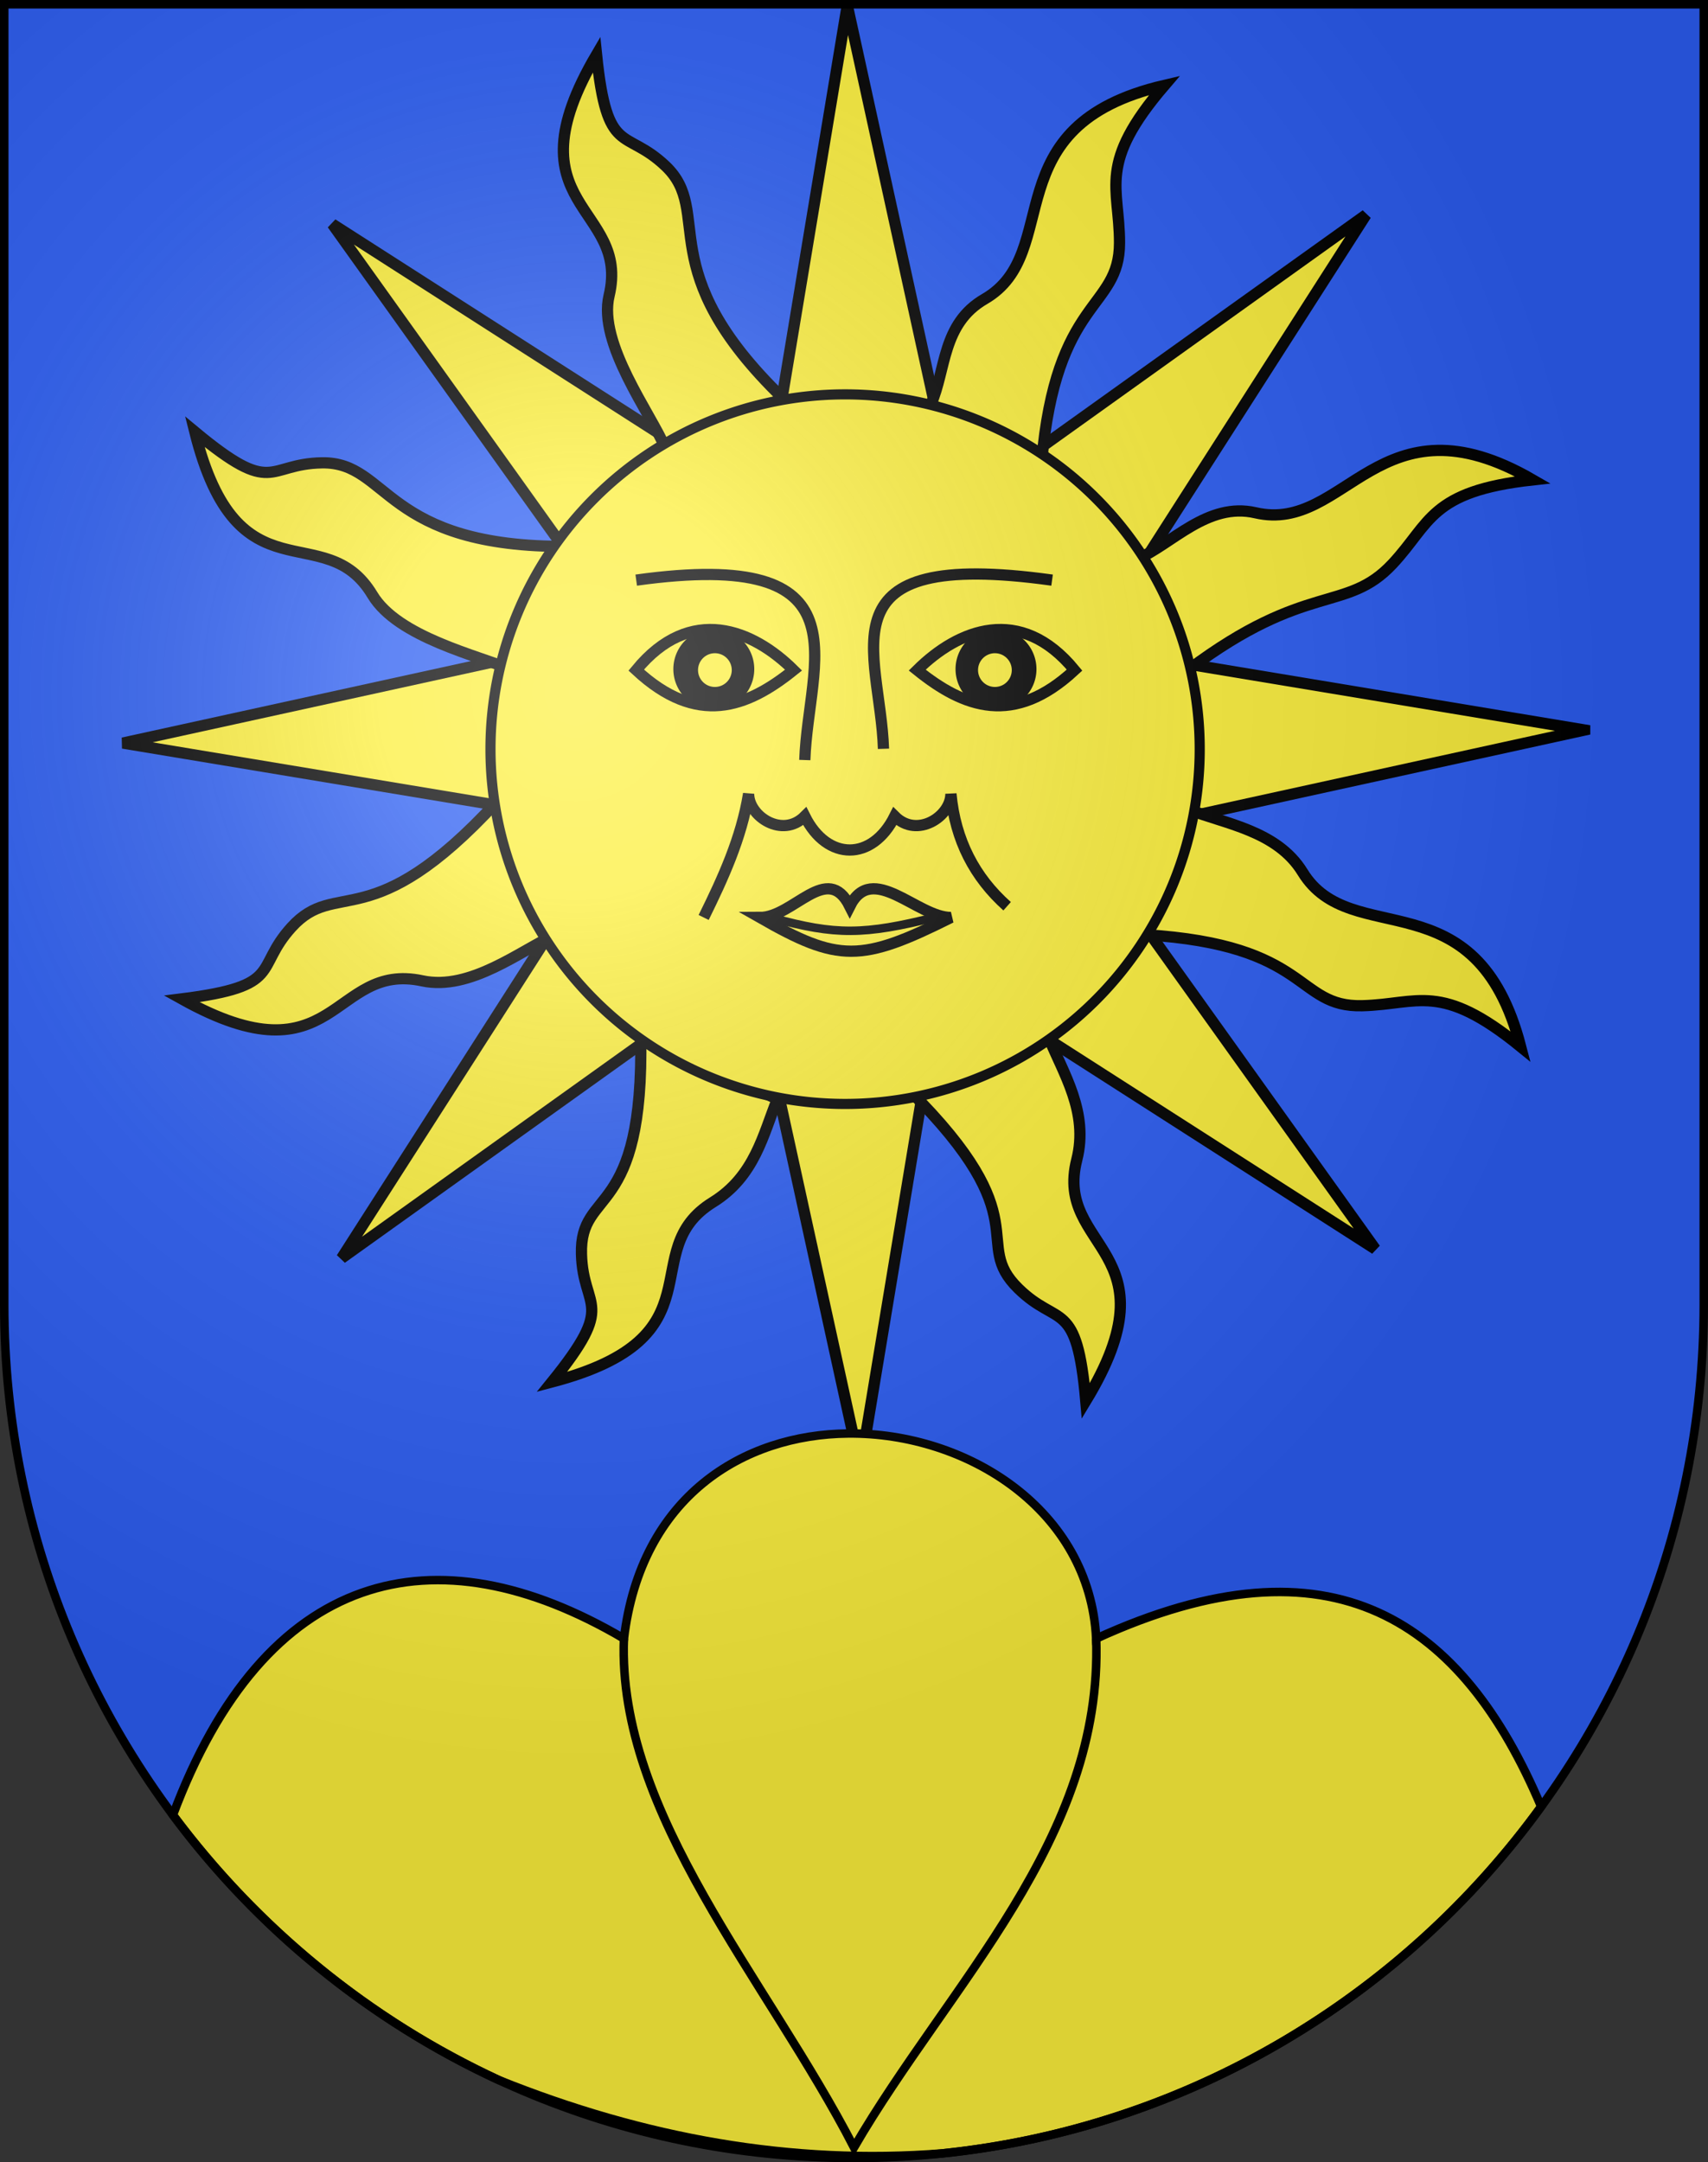 <svg xmlns="http://www.w3.org/2000/svg" xmlns:xlink="http://www.w3.org/1999/xlink" height="763" width="603" version="1.0"><rect width="100%" height="100%" fill="#333333" stroke="none"/><defs><radialGradient xlink:href="#a" id="b" gradientUnits="userSpaceOnUse" gradientTransform="matrix(1.215 0 0 1.267 -839.192 -490.49)" cx="858.042" cy="579.933" fx="858.042" fy="579.933" r="300"/><linearGradient id="a"><stop style="stop-color:#fff;stop-opacity:.314" offset="0"/><stop offset=".19" style="stop-color:#fff;stop-opacity:.251"/><stop style="stop-color:#6b6b6b;stop-opacity:.125" offset=".6"/><stop style="stop-color:#000;stop-opacity:.125" offset="1"/></linearGradient></defs><g style="display:inline"><path d="M1.5 1.5v458.868c0 166.31 134.315 301.132 300 301.132s300-134.822 300-301.132V1.5H1.5z" style="fill:#2b5df2;fill-opacity:1"/></g><g style="display:inline"><path transform="rotate(-2.274 -55180.525 64267.212) scale(3.968)" d="m770 635-45 8 24.548 37.376-37.477-26.163L703 698l-8-45-37.376 24.548 26.163-37.477L640 631l45-8-24.548-37.376 37.477 26.163L707 568l8 45 37.376-24.548-26.163 37.477L770 635z" style="opacity:1;fill:#fcef3c;fill-opacity:1;fill-rule:evenodd;stroke:#000;stroke-width:1;stroke-miterlimit:4;stroke-dasharray:none;stroke-opacity:1"/><path d="M714.23 607.353c1.349-3.08.97-7.151 4.77-9.353 7.16-4.15.607-15.42 16-19-6 7-4 9-4 14 0 6-5.665 4.783-6.936 19.595-3.688-1.865-3.76-2.183-9.835-5.242zM732.561 621.135c3.09-1.325 6.264-5.115 10.542-4.124 8.063 1.867 10.986-10.84 24.667-2.928-9.165 1.007-9.073 3.834-12.49 7.483-4.102 4.379-7.626 1.514-18.11 9.377l-4.609-9.808zM737.17 643.394c3.112 1.27 7.824 1.842 10.122 5.584 4.33 7.053 15.432.215 19.401 15.512-7.15-5.82-9.099-3.77-14.097-3.643-5.998.153-4.519-5.42-19.358-6.314l3.931-11.14zM724.715 663.707c1.257 3.118 3.566 6.59 2.482 10.845-2.042 8.02 9.01 7.943.803 21.448-.807-9.184-2.427-6.503-6-10-4.288-4.196 2-6-9.72-17.65l12.435-4.643zM700.56 669.155c-1.26 3.116-2.005 6.858-5.741 9.167-7.04 4.35.965 11.972-14.32 15.987 5.799-7.168 2.771-6.364 2.63-11.362-.171-5.997 5.606-2.927 5.266-19.449l12.166 5.657zM680.815 654.533c-3.069 1.374-7.56 5.024-11.854 4.101-8.09-1.74-7.599 9.302-21.402 1.607 9.147-1.151 6.408-2.67 9.768-6.371 4.032-4.443 7.044 1.017 18.246-11.132l5.242 11.795zM677 631c-3.1-1.3-10.208-2.919-12.47-6.683-4.264-7.094-11.984.816-15.808-14.518 7.095 5.888 6.329 2.85 11.328 2.77 5.999-.095 5.425 7.565 21.95 7.431l-5 11zM690.608 611.285c-1.303-3.1-6.042-9.313-5.021-13.584 1.924-8.05-9.126-7.81-1.118-21.434.942 9.172 2.522 6.467 6.146 9.911 4.35 4.133-1.424 9.2 10.466 20.676l-10.473 4.43z" style="opacity:1;fill:#fcef3c;fill-opacity:1;fill-rule:evenodd;stroke:#000;stroke-width:1;stroke-miterlimit:4;stroke-dasharray:none;stroke-opacity:1" transform="matrix(3.968 0 0 3.968 -2505.37 -2267.35)"/><path transform="translate(-2277.085 -2071.422) scale(3.577)" d="M755 653a35 35 0 1 1-70 0 35 35 0 1 1 70 0z" style="opacity:1;fill:#fcef3c;fill-opacity:1;fill-rule:evenodd;stroke:#000;stroke-width:1;stroke-miterlimit:4;stroke-dasharray:none;stroke-opacity:1"/><path d="M688 623c20.841-2.897 15.288 7.28 15 16M725 623c-20.841-2.897-15.288 6.28-15 15" style="opacity:1;fill:#fcef3c;fill-opacity:1;fill-rule:evenodd;stroke:#000;stroke-width:1;stroke-miterlimit:4;stroke-dasharray:none;stroke-opacity:1" transform="matrix(3.968 0 0 3.968 -2505.37 -2267.35)"/><path d="M702 631c-4.17 3.355-8.59 5.017-14 0 4.835-5.883 10.362-3.601 14 0z" style="opacity:1;fill:#fcef3c;fill-opacity:1;fill-rule:evenodd;stroke:#000;stroke-width:1;stroke-miterlimit:4;stroke-dasharray:none;stroke-opacity:1" transform="matrix(3.968 0 0 3.968 -2505.37 -2267.35)"/><path transform="translate(-3059.27 -2765.701) scale(4.761)" d="M698 630.5a2.5 2.5 0 1 1-5 0 2.5 2.5 0 1 1 5 0z" style="opacity:1;fill:#000;fill-opacity:1;fill-rule:evenodd;stroke:#000;stroke-width:1;stroke-miterlimit:4;stroke-dasharray:none;stroke-opacity:1"/><path transform="matrix(3.968 0 0 3.968 -2505.37 -2263.383)" d="M696 630a1 1 0 1 1-2 0 1 1 0 1 1 2 0z" style="opacity:1;fill:#fcef3c;fill-opacity:1;fill-rule:evenodd;stroke:#fcef3c;stroke-width:1;stroke-miterlimit:4;stroke-dasharray:none;stroke-opacity:1"/><path style="fill:#fcef3c;fill-opacity:1;fill-rule:evenodd;stroke:#000;stroke-width:1;stroke-miterlimit:4;stroke-dasharray:none;stroke-opacity:1" d="M713 631c4.17 3.355 8.59 5.017 14 0-4.835-5.883-10.362-3.601-14 0z" transform="matrix(3.968 0 0 3.968 -2505.37 -2267.35)"/><path style="fill:#000;fill-opacity:1;fill-rule:evenodd;stroke:#000;stroke-width:1;stroke-miterlimit:4;stroke-dasharray:none;stroke-opacity:1" d="M698 630.5a2.5 2.5 0 1 1-5 0 2.5 2.5 0 1 1 5 0z" transform="matrix(-4.761 0 0 4.761 3662.908 -2765.701)"/><path transform="matrix(-3.968 0 0 3.968 3109.008 -2263.383)" style="fill:#fcef3c;fill-opacity:1;fill-rule:evenodd;stroke:#fcef3c;stroke-width:1;stroke-miterlimit:4;stroke-dasharray:none;stroke-opacity:1" d="M696 630a1 1 0 1 1-2 0 1 1 0 1 1 2 0z"/><path d="M694 653c1.725-3.499 3.352-7.04 4-11 0 2 3 4 5 2 2 4 6 4 8 0 2 2 5 0 5-2 .386 4.134 2.113 7.43 5 10" style="opacity:1;fill:#fcef3c;fill-opacity:1;fill-rule:evenodd;stroke:#000;stroke-width:1;stroke-miterlimit:4;stroke-dasharray:none;stroke-opacity:1" transform="matrix(3.968 0 0 3.968 -2505.37 -2267.35)"/><path d="M699 653c3 0 6-5 8-1 2-4 6 1 9 1-8 4-10 4-17 0z" style="opacity:1;fill:#fcef3c;fill-opacity:1;fill-rule:evenodd;stroke:#000;stroke-width:1;stroke-miterlimit:4;stroke-dasharray:none;stroke-opacity:1" transform="matrix(3.968 0 0 3.968 -2505.37 -2267.35)"/><g style="display:inline"><path style="fill:#fcef3c;fill-opacity:1;fill-rule:evenodd;stroke:#000;stroke-width:3;stroke-miterlimit:4;stroke-dasharray:none;stroke-opacity:1" d="M299.438 505.844c-37.072.342-73.145 22.273-79.157 72.375-67.067-39.451-126.868-24.307-159.218 62.25 29.81 40.03 69.301 72.389 115 93.531 51.318 20.615 103.44 30.022 156.625 25.875 86.817-8.998 162.615-55.167 211.406-122.375-27.725-65.525-73.489-97.534-157.094-59.281-2.271-45.426-45.548-72.763-87.563-72.375z"/><path d="M220.268 578.205C217.884 640.327 270.74 698.2 301.5 757.771c33.768-57.975 87.896-108.678 85.507-179.566" style="fill:none;fill-opacity:1;fill-rule:evenodd;stroke:#000;stroke-width:3;stroke-miterlimit:4;stroke-dasharray:none;stroke-opacity:1"/></g><path style="opacity:1;fill:#000;fill-opacity:1;fill-rule:evenodd;stroke:#000;stroke-width:3;stroke-miterlimit:4;stroke-dasharray:none;stroke-opacity:1" d="M330.303 323.64C305 330 295 330 273 324c22 6 32 6 57.303-.36z"/></g><g style="display:inline"><path style="fill:url(#b);fill-opacity:1" d="M1.5 1.5v458.868c0 166.31 134.315 301.132 300 301.132s300-134.821 300-301.132V1.5H1.5z"/></g><g style="display:inline"><path style="fill:none;fill-opacity:1;stroke:#000;stroke-width:3;stroke-miterlimit:4;stroke-dasharray:none;stroke-opacity:1" d="M1.5 1.5v458.868c0 166.31 134.315 301.132 300 301.132s300-134.821 300-301.132V1.5H1.5z"/></g></svg>